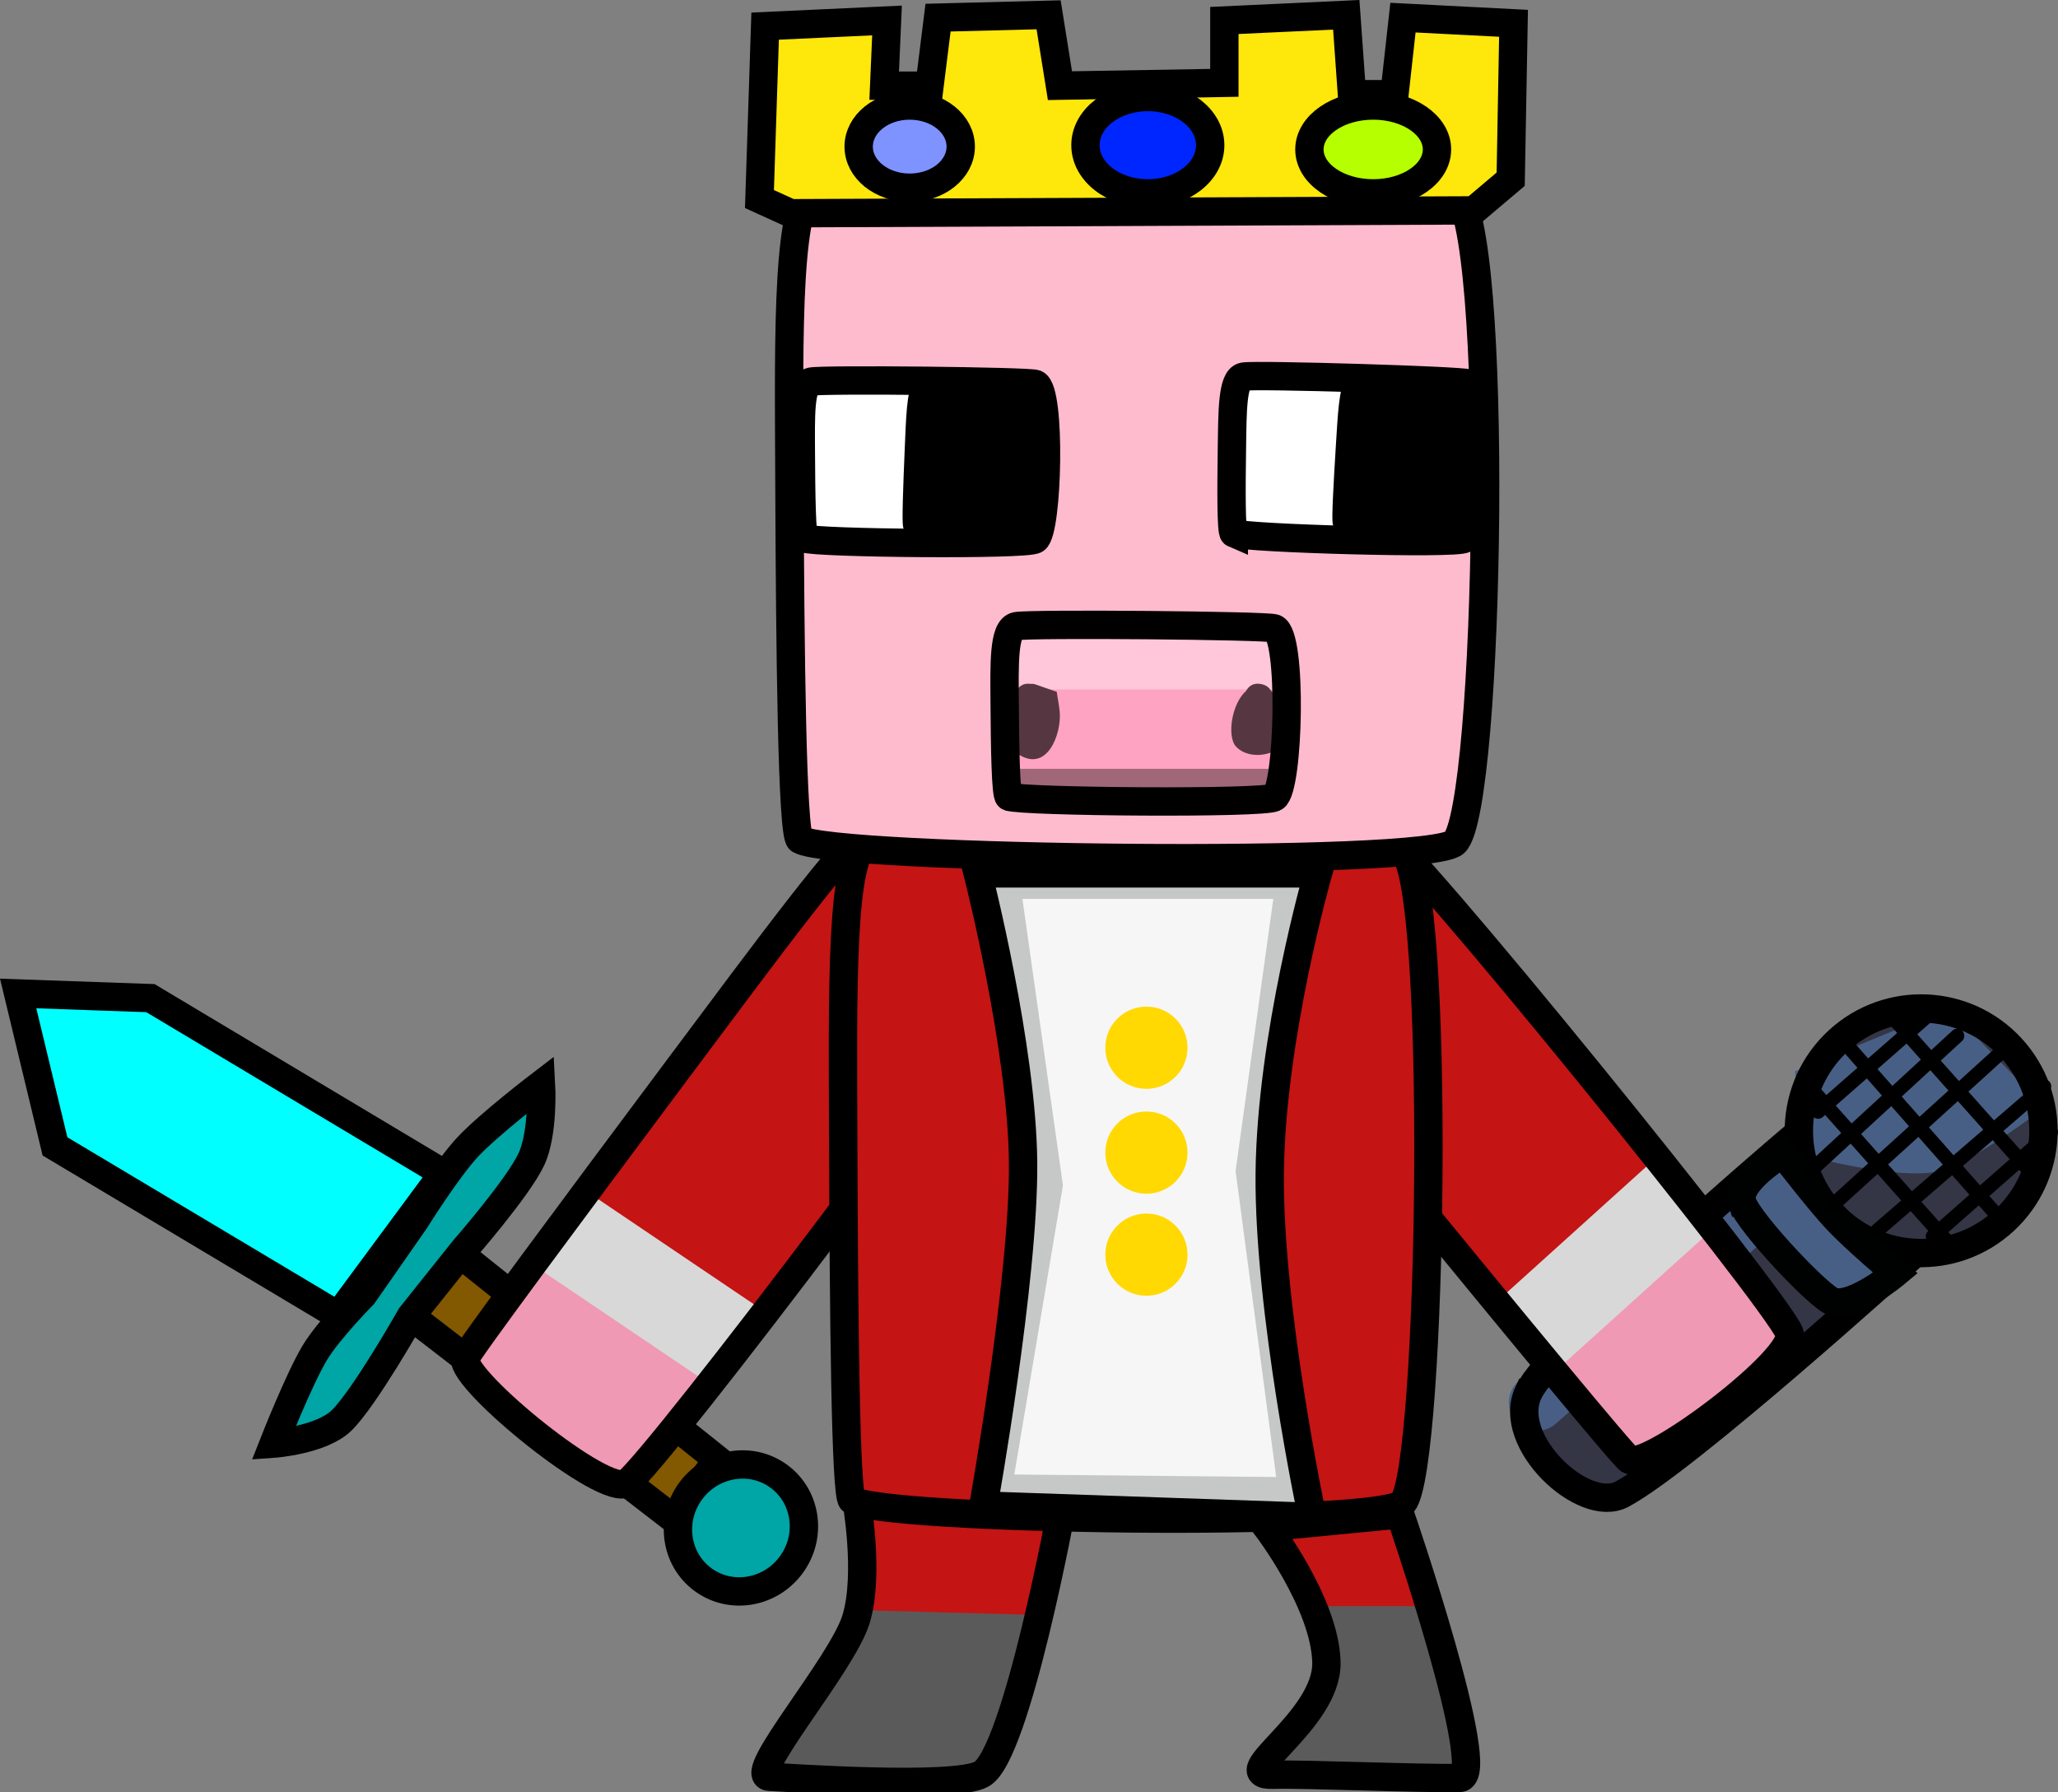 <svg version="1.1" xmlns="http://www.w3.org/2000/svg" xmlns:xlink="http://www.w3.org/1999/xlink" width="362.983" height="316.109" viewBox="0,0,362.983,316.109"><rect x="0" y="0" width="362.983" height="316.109" fill="#808080" stroke="none"/><g transform="translate(-35.974,-17.167)"><g data-paper-data="{&quot;isPaintingLayer&quot;:true}" fill-rule="nonzero" stroke-linejoin="miter" stroke-miterlimit="10" stroke-dasharray="" stroke-dashoffset="0" style="mix-blend-mode: normal"><g stroke="#000000" stroke-width="5"><path d="M116.807,238.095l45.727,36.542l-7.764,10.427l-46.324,-35.74z" fill="#825800" stroke-linecap="round"/><path d="M108.445,249.324c0,0 -8.141,14.387 -12.207,18.375c-3.579,3.511 -12.015,4.109 -12.015,4.109c0,0 4.471,-11.379 7.283,-16.049c2.388,-3.966 8.526,-10.206 8.526,-10.206l9.155,-13.132c0,0 5.556,-8.922 9.208,-12.863c3.751,-4.048 13.009,-11.114 13.009,-11.114c0,0 0.473,8.526 -1.704,13.194c-2.343,5.022 -11.895,15.953 -11.895,15.953z" fill="#00a5a5" stroke-linecap="round"/><path d="M95.61,249.198l-49.936,-29.823l-6.498,-26.972l23.327,0.82l51.657,30.891z" fill="#00ffff" stroke-linecap="round"/><path d="M175.481,293.248c-3.729,5.008 -10.702,6.127 -15.575,2.498c-4.873,-3.628 -5.8,-10.629 -2.071,-15.637c3.729,-5.008 10.702,-6.127 15.575,-2.498c4.873,3.628 5.8,10.629 2.071,15.637z" fill="#00a5a5" stroke-linecap="butt"/></g><g stroke-linecap="butt"><path d="M118.853,256.054c0.151,-0.918 19.45,-26.868 37.604,-51.17c15.641,-20.937 30.293,-40.755 32.738,-41.074c2.703,-0.353 27.436,19.936 27.111,22.179c-0.744,5.138 -63.727,88.357 -68.938,92.046c-3.747,2.653 -29.166,-18.026 -28.515,-21.981z" fill="#c41414" stroke="none" stroke-width="0"/><path d="M117.764,258.805l14.058,-19.181l28.488,20.656l-14.058,19.181z" fill="#ef99b4" stroke="none" stroke-width="NaN"/><path d="M131.673,241.407l8.778,-13.418l28.754,19.411l-8.778,13.418z" fill="#d8d8d8" stroke="none" stroke-width="NaN"/><path d="M118.003,256.779c0.151,-0.918 19.45,-26.868 37.604,-51.17c15.641,-20.937 30.293,-40.755 32.738,-41.074c2.703,-0.353 27.436,19.936 27.111,22.179c-0.744,5.138 -63.727,88.357 -68.938,92.046c-3.747,2.653 -29.166,-18.026 -28.515,-21.981z" fill="none" stroke="#000000" stroke-width="5"/></g><g><path d="M304.437,263.003c4.012,-8.611 45.197,-43.715 45.197,-43.715c0,0 3.283,11.346 6.769,14.688c3.639,3.488 14.629,5.82 14.629,5.82c0,0 -38.715,35.053 -50.105,41.114c-6.725,3.578 -20.502,-9.295 -16.49,-17.907z" fill="#343545" stroke="none" stroke-width="0" stroke-linecap="butt"/><path d="M360.646,200.77c8.763,-8.07 22.409,-7.507 30.478,1.256c8.07,8.763 7.507,22.409 -1.256,30.478c-8.763,8.07 -22.409,7.507 -30.478,-1.256c-8.07,-8.763 -7.507,-22.409 1.256,-30.478z" fill="#343545" stroke="none" stroke-width="0" stroke-linecap="butt"/><path d="M343.191,232.761l-36.099,31.775" fill="none" stroke="#485e84" stroke-width="10" stroke-linecap="round"/><path d="M305.535,262.83c4.012,-8.611 45.197,-43.715 45.197,-43.715c0,0 3.283,11.346 6.769,14.688c3.639,3.488 14.629,5.82 14.629,5.82c0,0 -38.715,35.053 -50.105,41.114c-6.725,3.578 -20.502,-9.295 -16.49,-17.907z" fill="none" stroke="#000000" stroke-width="5" stroke-linecap="butt"/><path d="M352.576,206.107l27.062,-11.097l16.943,17.489c0,0 -11.885,9.248 -18.295,11.141c-6.94,2.05 -24.786,-2.884 -24.786,-2.884z" fill="#485f85" stroke="none" stroke-width="0" stroke-linecap="butt"/><path d="M360.211,200.752c8.763,-8.07 22.409,-7.507 30.478,1.256c8.07,8.763 7.507,22.409 -1.256,30.478c-8.763,8.07 -22.409,7.507 -30.478,-1.256c-8.07,-8.763 -7.507,-22.409 1.256,-30.478z" fill="none" stroke="#000000" stroke-width="5" stroke-linecap="butt"/><path d="M343.258,229.29c-1.255,-3.661 7.171,-8.655 7.171,-8.655c0,0 6.327,8.249 9.565,11.686c3.379,3.588 10.305,9.408 10.305,9.408c0,0 -7.099,5.951 -10.888,5.102c-2.237,-0.501 -14.898,-13.88 -16.153,-17.541z" fill="#485f85" stroke="#000101" stroke-width="5" stroke-linecap="butt"/><path d="M381.182,199.871l-25.614,23.587" fill="none" stroke="#000000" stroke-width="2.5" stroke-linecap="round"/><path d="M356.643,213.253l18.778,-16.454" fill="none" stroke="#000000" stroke-width="2.5" stroke-linecap="round"/><path d="M359.236,229.715l30.582,-27.743" fill="none" stroke="#000000" stroke-width="2.5" stroke-linecap="round"/><path d="M367.12,234.183l29.395,-25.394" fill="none" stroke="#000000" stroke-width="2.5" stroke-linecap="round"/><path d="M397.708,216.907l-20.818,18.333" fill="none" stroke="#000000" stroke-width="2.5" stroke-linecap="round"/><path d="M355.707,209.507l24.177,27.164" fill="none" stroke="#000000" stroke-width="2.5" stroke-linecap="round"/><path d="M361.29,201.015l28.334,32.133" fill="none" stroke="#000000" stroke-width="2.5" stroke-linecap="round"/><path d="M369.552,196.339l25.429,28.524" fill="none" stroke="#000000" stroke-width="2.5" stroke-linecap="round"/></g><g stroke-linecap="butt"><path d="M322.893,273.683c-0.855,-0.367 -21.408,-25.336 -40.636,-48.798c-16.566,-20.213 -32.282,-39.198 -32.005,-41.648c0.307,-2.708 25.944,-21.842 28.044,-20.988c4.808,1.957 70.456,83.089 72.785,89.035c1.675,4.275 -24.506,23.98 -28.188,22.398z" fill="#c41414" stroke="none" stroke-width="0"/><path d="M325.601,276.255l-14.8,-19.118l26.05,-23.704l14.8,19.118z" fill="#ef99b4" stroke="none" stroke-width="NaN"/><path d="M311.756,257.719l-10.916,-11.745l25.751,-23.248l10.916,11.745z" fill="#d8d8d8" stroke="none" stroke-width="NaN"/><path d="M323.393,274.683c-0.855,-0.367 -21.408,-25.336 -40.636,-48.798c-16.566,-20.213 -32.282,-39.198 -32.005,-41.648c0.307,-2.708 25.944,-21.842 28.044,-20.988c4.808,1.957 70.456,83.089 72.785,89.035c1.675,4.275 -24.506,23.98 -28.188,22.398z" fill="none" stroke="#000000" stroke-width="5"/></g><g stroke-linecap="round"><path d="M223.924,280.778c0,0 -8.218,46.282 -14.5,50c-4.815,2.85 -35.339,0.625 -38,0.5c-4.289,-0.202 12.969,-20.592 15.5,-29c2.531,-8.408 0,-22.5 0,-22.5z" fill="#c41414" stroke="none" stroke-width="0"/><path d="M217.049,302.222l-6.75,23.75l-2.75,3l-12.25,1l-23,-1.25c0,0 11.345,-14.019 14.161,-19.05c1.847,-3.301 2.839,-8.2 2.839,-8.2z" fill="#5b5a5a" stroke="#5b5a5a" stroke-width="0.5"/><path d="M223.424,282.235c0,0 -8.102,44.296 -14.296,47.855c-4.747,2.728 -34.84,0.598 -37.464,0.479c-4.228,-0.193 12.786,-19.708 15.281,-27.756c2.495,-8.048 0,-21.535 0,-21.535z" fill="none" stroke="#000000" stroke-width="5"/></g><path d="M186.253,281.778c-1.159,-0.825 -1.453,-33.165 -1.554,-63.499c-0.088,-26.134 -0.498,-50.78 4.266,-52.501c5.267,-1.903 91.514,-0.49 94.44,1.5c6.704,4.558 5.289,108.923 0,115c-3.803,4.369 -92.159,3.056 -97.151,-0.5z" fill="#c41414" stroke="#000000" stroke-width="5" stroke-linecap="butt"/><g><path d="M177.055,165.278c-1.377,-0.825 -1.727,-33.165 -1.848,-63.499c-0.104,-26.134 -0.592,-50.78 5.071,-52.501c6.261,-1.903 108.794,-0.49 112.274,1.5c7.969,4.558 6.288,108.923 0,115c-4.521,4.369 -109.562,3.056 -115.497,-0.5z" fill="#ffbbce" stroke="#000000" stroke-width="5" stroke-linecap="butt"/><g stroke="#000000" stroke-width="5" stroke-linecap="butt"><path d="M177.856,112.143c-0.485,-0.197 -0.598,-7.911 -0.631,-15.146c-0.028,-6.233 -0.192,-12.112 1.804,-12.52c2.207,-0.451 38.342,-0.065 39.568,0.411c2.807,1.091 2.181,25.982 -0.037,27.429c-1.595,1.04 -38.613,0.677 -40.704,-0.174z" fill="#ffffff"/><path d="M197.763,109.778c-0.234,-0.19 0.011,-6.906 0.276,-13.203c0.229,-5.425 0.376,-10.546 1.387,-10.825c1.117,-0.308 19.101,1.408 19.693,1.869c1.356,1.057 0.073,22.691 -1.088,23.865c-0.835,0.844 -19.26,-0.886 -20.268,-1.706z" fill="#000000"/></g><g stroke="#000000" stroke-width="5" stroke-linecap="butt"><path d="M253.592,111.234c-0.481,-0.207 -0.443,-7.921 -0.335,-15.156c0.094,-6.233 0.045,-12.113 2.049,-12.482c2.216,-0.408 38.336,0.685 39.552,1.185c2.785,1.146 1.672,26.02 -0.573,27.423c-1.615,1.009 -38.619,-0.078 -40.693,-0.97z" fill="#ffffff"/><path d="M273.542,109.258c-0.23,-0.195 0.146,-6.905 0.534,-13.195c0.335,-5.419 0.583,-10.537 1.598,-10.796c1.123,-0.286 19.07,1.781 19.653,2.254c1.335,1.083 -0.371,22.688 -1.554,23.839c-0.851,0.828 -19.239,-1.263 -20.231,-2.102z" fill="#000000"/></g><g stroke="#000000" stroke-width="5"><path d="M192.424,20.778l-0.5,11.5h8l1.5,-12l19.5,-0.5l2,12.5l29,-0.5v-11l21.5,-1l1,14h7.5l1.5,-13.5l19.5,1l-0.5,27.5l-6.5,5.5l-120.5,0.5l-5.5,-2.5l1,-30.5z" fill="#fee70a" stroke-linecap="round"/><path d="M196.424,50.278c-4.971,0 -9,-3.246 -9,-7.25c0,-4.004 4.029,-7.25 9,-7.25c4.971,0 9,3.246 9,7.25c0,4.004 -4.029,7.25 -9,7.25z" fill="#7e93ff" stroke-linecap="butt"/><path d="M238.424,51.278c-6.075,0 -11,-3.806 -11,-8.5c0,-4.694 4.925,-8.5 11,-8.5c6.075,0 11,3.806 11,8.5c0,4.694 -4.925,8.5 -11,8.5z" fill="#0026ff" stroke-linecap="butt"/><path d="M278.174,51.278c-6.213,0 -11.25,-3.47 -11.25,-7.75c0,-4.28 5.037,-7.75 11.25,-7.75c6.213,0 11.25,3.47 11.25,7.75c0,4.28 -5.037,7.75 -11.25,7.75z" fill="#b6ff00" stroke-linecap="butt"/></g><g stroke-linecap="butt"><path d="M213.423,156.692c-0.558,-0.214 -0.7,-8.6 -0.749,-16.466c-0.042,-6.777 -0.24,-13.168 2.056,-13.614c2.538,-0.493 44.102,-0.127 45.513,0.389c3.231,1.182 2.549,28.245 0,29.821c-1.833,1.133 -44.413,0.792 -46.819,-0.13z" fill="#fea3c1" stroke="none" stroke-width="0"/><path d="M215.424,138.778v-10.5h46v10.5z" fill="#ffc7d9" stroke="none" stroke-width="0"/><path d="M217.716,137.792c0.404,-0.025 0.698,0.034 0.698,0.034l3.943,1.366c0.185,1.444 0.562,2.876 0.554,4.331c-0.021,4.136 -2.908,10.697 -8.421,5.839c-1.876,-1.653 0.073,-7.531 0.482,-9.575c0,0 0.464,-2.318 2.744,-1.995z" fill="#563741" stroke="none" stroke-width="0.5"/><path d="M260.094,138.94c0.661,0.598 1.11,1.526 1.312,2.497c1.697,1.348 3.191,2.921 1.805,5.852c-1.484,3.137 -6.768,4.159 -9.22,1.574c-1.65,-1.74 -0.804,-7.592 1.768,-9.828c0.36,-0.675 1.126,-1.514 2.656,-1.208c0.899,0.18 1.403,0.624 1.68,1.114z" fill="#563741" stroke="none" stroke-width="0.5"/><path d="M213.924,158.278v-5.5h48.5v5.5z" fill="#a06778" stroke="none" stroke-width="0"/><path d="M213.923,157.692c-0.558,-0.214 -0.7,-8.6 -0.749,-16.466c-0.042,-6.777 -0.24,-13.168 2.056,-13.614c2.538,-0.493 44.102,-0.127 45.513,0.389c3.231,1.182 2.549,28.245 0,29.821c-1.833,1.133 -44.413,0.792 -46.819,-0.13z" fill="none" stroke="#000000" stroke-width="5"/></g></g><g><g stroke-linecap="round"><path d="M268.424,170.222c0,0 -8.287,28.851 -8.5,53c-0.213,24.149 7.5,60.5 7.5,60.5l-58,-2c0,0 7.184,-40.008 7,-60.5c-0.184,-20.492 -8,-51 -8,-51z" fill="#f7f6f6" stroke="none" stroke-width="0"/><path d="M211.924,279.722l9,-53.5l-7.5,-53h50l-7,50.5l7.5,56.5z" fill="none" stroke="#c6c7c7" stroke-width="5"/><path d="M268.424,171.222c0,0 -8.287,28.851 -8.5,53c-0.213,24.149 7.5,60.5 7.5,60.5l-58,-2c0,0 7.184,-40.008 7,-60.5c-0.184,-20.492 -8,-51 -8,-51z" fill="none" stroke="#000000" stroke-width="5"/></g><path d="M230.924,201.972c0,-4.004 3.246,-7.25 7.25,-7.25c4.004,0 7.25,3.246 7.25,7.25c0,4.004 -3.246,7.25 -7.25,7.25c-4.004,0 -7.25,-3.246 -7.25,-7.25z" fill="#ffd901" stroke="none" stroke-width="NaN" stroke-linecap="butt"/><path d="M230.924,220.472c0,-4.004 3.246,-7.25 7.25,-7.25c4.004,0 7.25,3.246 7.25,7.25c0,4.004 -3.246,7.25 -7.25,7.25c-4.004,0 -7.25,-3.246 -7.25,-7.25z" fill="#ffd901" stroke="none" stroke-width="NaN" stroke-linecap="butt"/><path d="M230.924,238.472c0,-4.004 3.246,-7.25 7.25,-7.25c4.004,0 7.25,3.246 7.25,7.25c0,4.004 -3.246,7.25 -7.25,7.25c-4.004,0 -7.25,-3.246 -7.25,-7.25z" fill="#ffd901" stroke="none" stroke-width="NaN" stroke-linecap="butt"/></g><g stroke-linecap="round"><path d="M282.924,284.028c0,0 15.904,46.401 10.5,46.498c-7.37,0.133 -27.153,-0.724 -33,-0.567c-7.992,0.215 9.738,-9.459 9.5,-19.847c-0.238,-10.388 -10.5,-23.816 -10.5,-23.816z" fill="#c41414" stroke="none" stroke-width="0"/><path d="M285.799,300.722c0,0 2.773,7.22 3.637,11.313c1.025,4.858 3.363,17.437 3.363,17.437l-31.25,-1.25l9.75,-15.25c0,0 -0.039,-5.57 -0.265,-7.695c-0.18,-1.691 -0.485,-4.555 -0.485,-4.555z" fill="#5a5b5a" stroke="#5a5b5a" stroke-width="0.5"/><path d="M282.924,284.278c0,0 15.904,46.401 10.5,46.498c-7.37,0.133 -27.153,-0.724 -33,-0.567c-7.992,0.215 9.738,-9.459 9.5,-19.847c-0.238,-10.388 -10.5,-23.816 -10.5,-23.816z" fill="none" stroke="#000000" stroke-width="5"/></g></g></g></svg>